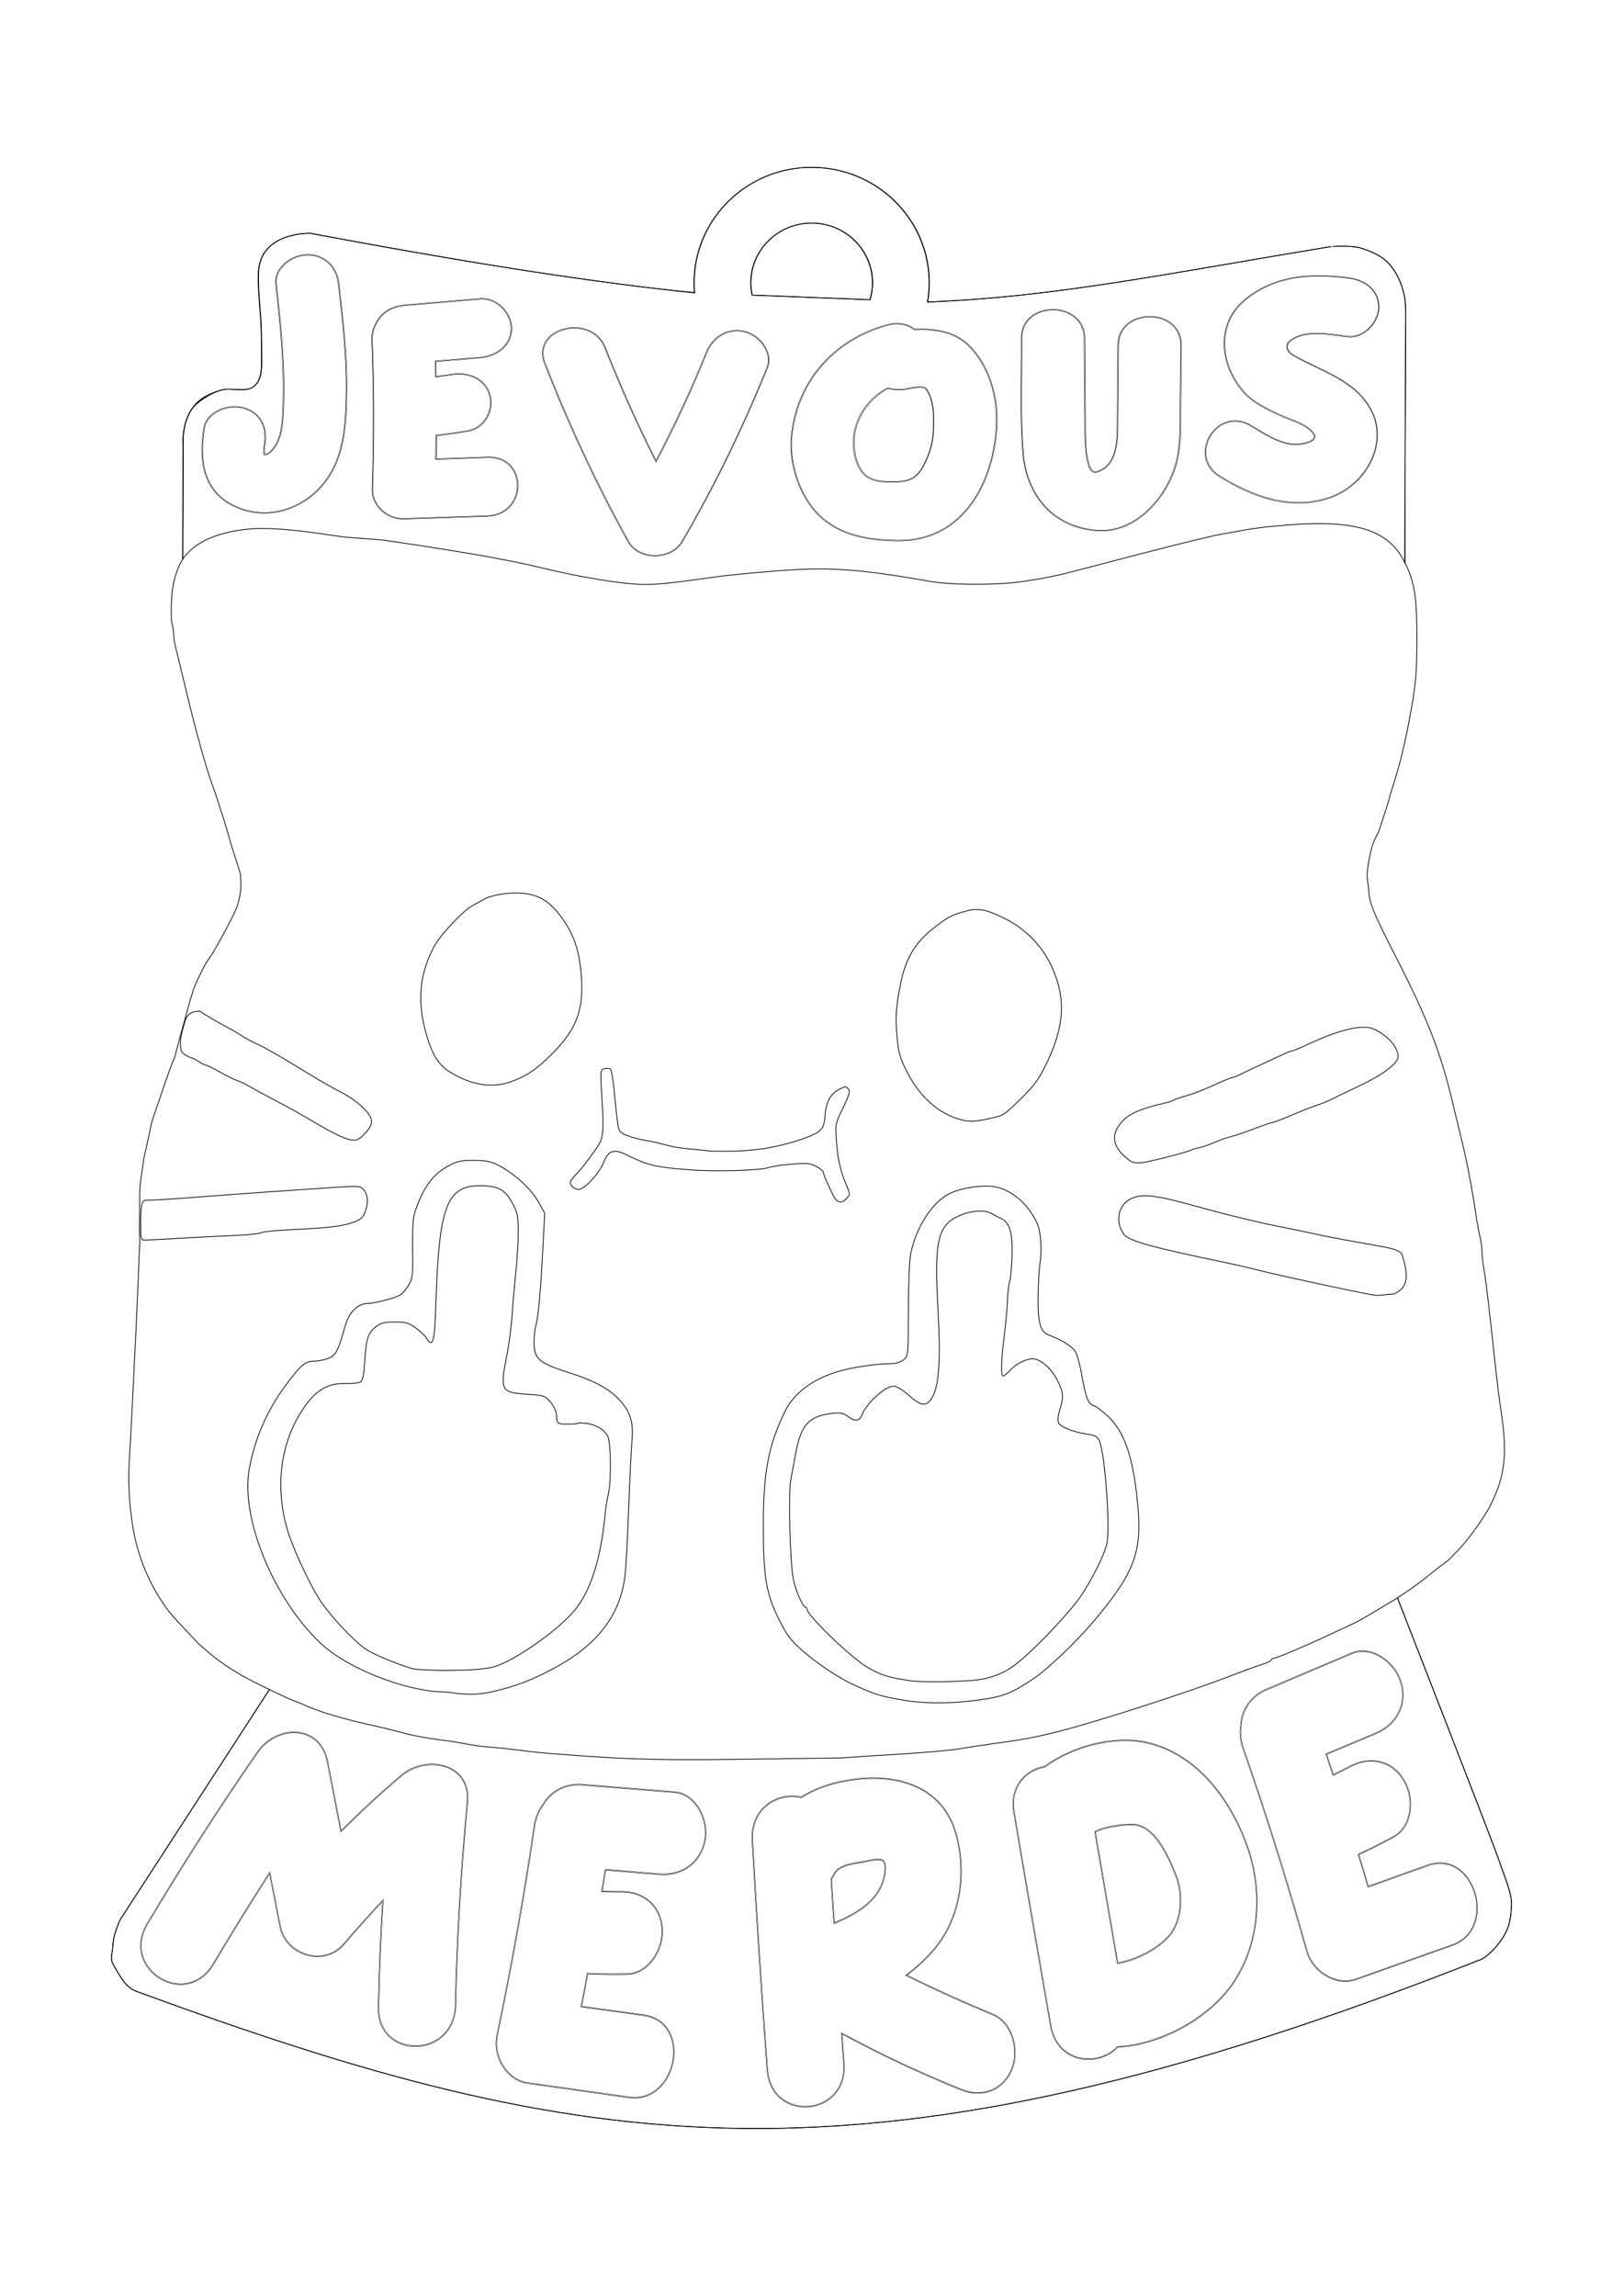 <?xml version="1.0" encoding="UTF-8" standalone="no"?>
<!-- Created with Inkscape (http://www.inkscape.org/) -->

<svg
   width="210mm"
   height="297mm"
   viewBox="0 0 210 297"
   version="1.1"
   id="svg3392"
   inkscape:version="1.2 (dc2aedaf03, 2022-05-15)"
   sodipodi:docname="freecad_base.svg"
   xmlns:inkscape="http://www.inkscape.org/namespaces/inkscape"
   xmlns:sodipodi="http://sodipodi.sourceforge.net/DTD/sodipodi-0.dtd"
   xmlns="http://www.w3.org/2000/svg"
   xmlns:svg="http://www.w3.org/2000/svg">
  <sodipodi:namedview
     id="namedview3394"
     pagecolor="#505050"
     bordercolor="#ffffff"
     borderopacity="1"
     inkscape:showpageshadow="0"
     inkscape:pageopacity="0"
     inkscape:pagecheckerboard="1"
     inkscape:deskcolor="#505050"
     inkscape:document-units="mm"
     showgrid="false"
     inkscape:zoom="1.1893044"
     inkscape:cx="203.05987"
     inkscape:cy="638.18817"
     inkscape:window-width="3836"
     inkscape:window-height="2113"
     inkscape:window-x="0"
     inkscape:window-y="881"
     inkscape:window-maximized="1"
     inkscape:current-layer="layer4" />
  <defs
     id="defs3389" />
  <g
     inkscape:label="Base"
     inkscape:groupmode="layer"
     id="layer1">
    <path
       id="path3875"
       style="display:inline;fill:none;fill-opacity:1;stroke:#000000;stroke-width:0.1;stroke-dasharray:none;stroke-opacity:1"
       inkscape:label="Base"
       d="m 105,21.652 c -8.402,0 -15.214,6.693 -15.214,14.949 0.002,0.429 0.022,0.858 0.061,1.285 -13.071,-1.347 -28.941,-3.799 -49.752,-7.708 0,0 -6.375,-0.187 -6.667,4.962 -0.088,1.555 0.1,3.758 0.281,5.986 0.104,1.281 0.094,3.033 0.12,4.994 0.018,1.385 0.056,2.934 -0.915,3.804 -1.097,0.984 -2.978,0.121 -4.384,0.561 -1.065,0.333 -2.157,0.781 -2.972,1.544 -2.238,2.092 -1.874,5.6 -1.874,5.6 l -0.066,14.761 c -1.006,1.636 -1.466,3.784 -1.466,6.576 0,1.603 0.115,1.712 0.186,1.995 0.056,0.286 0.073,0.524 0.092,0.719 0.025,0.181 0.057,0.491 0.092,0.932 0.067,0.844 0.207,1 1.633,7.014 1.102,4.646 2.538,9.813 3.272,11.774 0.272,0.728 0.68,1.925 0.905,2.66 0.226,0.736 0.487,1.539 0.582,1.786 1.593,5.276 -0.194,-0.348 2.206,7.247 l 0.052,1.38 c 0.035,0.933 -0.304,2.302 -0.595,3.043 -0.507,1.288 -2.893,5.674 -3.54,6.506 -0.409,0.526 -1.293,2.244 -1.873,3.638 -0.193,0.456 -0.259,0.832 -0.482,1.471 -1.18,4.292 -1.206,4.34 -1.185,4.253 -0.026,0.104 -0.183,0.709 -0.908,3.447 -0.351,0.763 -0.5,1.102 -1.999,5.511 l -0.966,2.842 c -1.374,6.744 -0.669,2.269 -1.513,8.255 l -0.04,1.011 c -0.018,6.696 -0.061,2.671 0.018,6.321 -0.079,0.898 -0.112,4.048 -0.985,21.328 -0.14,2.765 -0.325,6.191 -0.412,7.613 -0.153,2.502 0.154,6.321 0.73,9.056 0.857,4.068 2.949,8.231 5.485,10.913 l 1.759,1.86 c 1.156,1.258 0.914,1.043 1.535,1.542 1.33,1.153 1.697,1.491 3.292,2.561 0.681,0.469 1.272,0.733 1.685,1.049 0.751,0.412 1.918,1.041 3.679,1.876 l -19.304,29.763 c 0,0 -0.867,1.738 -0.95,3.34 -0.067,1.3 -0.483,1.602 0.219,2.778 0.911,1.526 1.512,2.679 2.849,3.169 57.877,21.237 94.046,27.42 173.984,-4.151 0.492,-0.194 1.802,-1.244 2.823,-2.843 1.009,-1.581 0.998,-3.004 1.09,-4.041 0.144,-1.627 -1.165,-4.465 -1.507,-5.609 -0.497,-1.663 -13.023,-33.688 -13.25,-34.271 1.131,-0.715 2.594,-1.739 3.531,-2.489 l 1.984,-1.588 c 1.077,-0.774 0.843,-0.5 1.891,-1.631 1.364,-1.255 3.713,-4.452 4.676,-6.365 1.816,-3.606 2.156,-6.527 1.37,-11.781 -0.218,-1.458 -0.504,-3.652 -0.636,-4.875 -0.926,-8.605 -1.379,-12.471 -1.611,-13.749 -0.147,-0.809 -0.267,-1.867 -0.267,-2.351 0,-0.484 -0.11,-1.31 -0.245,-1.836 -0.135,-0.526 -0.387,-1.91 -0.561,-3.074 -0.522,-3.51 -1.109,-6.569 -1.81,-9.445 -0.294,-1.208 -0.849,-3.506 -1.233,-5.107 -1.518,-6.332 -3.182,-10.597 -7.208,-18.469 -2.861,-5.594 -3.476,-7.052 -3.575,-8.478 -0.109,-1.562 -0.106,-0.825 -0.233,-2.077 0.051,-0.725 0.106,-1.887 0.649,-3.855 0.2,-0.727 0.622,-1.505 0.856,-1.943 0.524,-1.685 1.145,-3.303 1.485,-4.783 1.203,-3.592 1.972,-6.714 2.755,-11.194 0.569,-3.254 0.697,-4.826 0.709,-8.731 0.017,-5.356 -0.278,-7.399 -1.417,-9.837 -0.048,-0.103 -0.105,-0.197 -0.156,-0.297 0.067,-17.494 0.057,-19.74 0.122,-31.19 0.004,-0.705 0.044,-2.249 -0.187,-3.34 -0.213,-1.008 -0.576,-2.001 -1.093,-2.892 -0.375,-0.646 -0.857,-1.247 -1.429,-1.726 -0.571,-0.477 -1.258,-0.808 -1.944,-1.098 -0.622,-0.263 -1.276,-0.473 -1.945,-0.573 -1.019,-0.152 -3.1,-0.044 -3.092,-0.03 -21.747,3.579 -35.68,6.532 -52.203,7.177 0.142,-0.817 0.215,-1.644 0.218,-2.473 0,-8.256 -6.811,-14.949 -15.214,-14.949 z m 0,7.212 c 4.349,9e-5 7.874,3.464 7.874,7.737 -0.002,0.739 -0.111,1.473 -0.324,2.18 l -15.254,-0.602 c -0.112,-0.519 -0.169,-1.047 -0.171,-1.578 1e-4,-4.273 3.526,-7.737 7.874,-7.737 z"
       sodipodi:nodetypes="scccssssssccscccssscccsscccccccccssscccccccsscsssccsccsscssscsssccsccscccccsssscccscccccc" />
  </g>
  <g
     inkscape:groupmode="layer"
     id="layer2"
     inkscape:label="Base extrude"
     transform="translate(-186.434,52.838)">
    <path
       style="display:inline;fill:none;stroke:#000000;stroke-width:0.1;stroke-dasharray:none;stroke-opacity:1"
       d="m 296.005,102.176 c 0.424,-0.468 0.425,-0.567 0.017,-1.521 -0.826,-1.933 -1.172,-3.408 -1.349,-5.744 -0.177,-2.33 -0.172,-2.352 0.834,-4.416 0.817,-1.675 0.95,-2.149 0.69,-2.461 -0.282,-0.339 -0.416,-0.339 -1.097,5.3e-4 -1.184,0.591 -1.763,1.617 -1.905,3.377 -0.106,1.314 -0.244,1.661 -0.858,2.15 -0.901,0.718 -4.624,1.855 -7.287,2.225 -2.922,0.406 -5.937,0.325 -6.879,0.262 -0.138,-0.009 -1.751,-0.176 -2.471,-0.251 -1.104,-0.115 -1.898,-0.191 -2.742,-0.424 -0.844,-0.233 -2.083,-0.521 -2.753,-0.64 -2.247,-0.398 -3.461,-0.871 -3.684,-1.435 -0.118,-0.3 -0.356,-2.152 -0.528,-4.117 -0.172,-1.965 -0.433,-3.647 -0.579,-3.738 -0.146,-0.091 -0.505,-0.104 -0.796,-0.028 -0.509,0.133 -0.521,0.27 -0.32,3.473 0.291,4.625 0.212,5.543 -0.567,6.642 -1.598,2.254 -2.046,2.83 -2.834,3.646 -0.676,0.701 -0.783,0.956 -0.553,1.323 0.157,0.25 0.546,0.494 0.864,0.541 0.755,0.112 2.771,-2.038 3.373,-3.596 0.552,-1.43 1.325,-1.68 2.848,-0.922 2.778,1.383 3.839,1.64 8.096,1.96 3.563,0.268 9.372,0.104 10.42,-0.294 0.354,-0.135 1.671,-0.328 2.926,-0.43 1.954,-0.159 2.414,-0.114 3.199,0.309 0.505,0.272 0.918,0.627 0.918,0.79 0,0.163 0.166,0.642 0.368,1.064 0.202,0.423 0.573,1.215 0.824,1.76 0.508,1.105 1.121,1.27 1.825,0.491 z"
       id="path66737-4"
       sodipodi:nodetypes="sssssssssssssssscssssssssssssssss"
       inkscape:label="Mouth"
       sodipodi:insensitive="true" />
    <path
       style="display:inline;fill:none;stroke:#000000;stroke-width:0.1;stroke-dasharray:none;stroke-opacity:1"
       d="m 335.718,97.269 c 2.099,-0.48 4.64,-1.181 4.933,-1.362 0.129,-0.08 0.56,-0.204 0.958,-0.276 0.398,-0.072 1.257,-0.367 1.91,-0.656 0.653,-0.289 1.605,-0.626 2.117,-0.75 0.511,-0.124 1.763,-0.545 2.782,-0.936 1.019,-0.391 2.209,-0.802 2.646,-0.912 0.437,-0.111 1.627,-0.565 2.646,-1.01 1.019,-0.444 2.439,-1.004 3.156,-1.244 0.717,-0.24 1.61,-0.603 1.984,-0.806 0.374,-0.204 1.959,-0.97 3.521,-1.704 2.983,-1.401 4.965,-2.904 4.965,-3.765 0,-1.238 -1.409,-2.801 -3.242,-3.598 -1.361,-0.591 -4.456,0.138 -8.3,1.957 -1.037,0.49 -1.996,0.891 -2.133,0.891 -0.137,0 -0.717,0.224 -1.29,0.499 -0.573,0.274 -1.994,0.935 -3.159,1.468 -1.164,0.533 -2.323,1.082 -2.576,1.221 -0.253,0.139 -0.573,0.252 -0.712,0.252 -0.139,0 -1.242,0.456 -2.451,1.012 -1.209,0.557 -2.794,1.171 -3.521,1.364 -0.728,0.193 -1.442,0.436 -1.587,0.54 -0.146,0.103 -0.562,0.255 -0.926,0.338 -3.421,0.774 -4.971,1.449 -5.924,2.581 -1.323,1.572 -1.151,2.999 0.542,4.485 1.01,0.887 1.393,0.93 3.662,0.411 z"
       id="path66739-0"
       inkscape:label="Wisker R 2"
       sodipodi:nodetypes="sscssssssssssssssssssscsss"
       sodipodi:insensitive="true" />
    <path
       style="display:inline;fill:none;stroke:#000000;stroke-width:0.1;stroke-dasharray:none;stroke-opacity:1"
       d="m 366.587,114.584 c 0.279,0 0.8,-0.292 1.158,-0.649 0.741,-0.741 0.836,-1.82 0.329,-3.717 -0.377,-1.409 -0.217,-1.346 -6.029,-2.368 -2.11,-0.371 -4.61,-0.853 -5.556,-1.071 -0.946,-0.218 -2.732,-0.591 -3.969,-0.828 -2.813,-0.539 -7.485,-1.666 -11.113,-2.68 -5.562,-1.555 -7.268,-1.747 -8.74,-0.986 -1.569,0.811 -1.963,2.96 -0.831,4.534 0.629,0.874 3.516,1.679 13.275,3.7 1.091,0.226 2.58,0.566 3.307,0.754 2.3,0.597 6.92,1.626 12.435,2.771 3.642,0.756 3.654,0.757 4.465,0.645 0.418,-0.058 0.989,-0.105 1.269,-0.105 z"
       id="path66735-4"
       inkscape:label="Wisker R 1"
       sodipodi:nodetypes="sssssssssssscs"
       sodipodi:insensitive="true" />
    <path
       id="path66733-3"
       style="display:inline;fill:none;stroke:#000000;stroke-width:0.1;stroke-dasharray:none;stroke-opacity:1"
       inkscape:label="FU L"
       d="m 240.561,163.147 c -0.565,-0.081 -0.736,-0.101 -1.07,-0.201 -0.834,-0.25 -4.594,-1.611 -5.899,-2.556 -1.577,-1.142 -4.41,-4.188 -5.692,-6.119 -1.47,-2.215 -3.748,-7.182 -4.39,-9.574 -1.538,-5.726 -0.663,-11.368 2.432,-15.691 1.481,-2.068 2.992,-2.912 5.126,-2.863 0.905,0.021 1.818,-0.073 2.03,-0.21 0.272,-0.175 0.433,-1.017 0.548,-2.866 0.175,-2.811 0.402,-3.467 1.501,-4.331 0.541,-0.426 1.087,-0.554 2.361,-0.554 1.414,0 1.817,0.116 2.75,0.791 0.601,0.435 1.223,1.035 1.382,1.333 0.159,0.298 0.392,0.542 0.516,0.542 0.408,0 0.554,-1.142 0.695,-5.466 0.405,-12.38 1.445,-14.954 5.992,-14.829 2.09,0.057 2.967,0.56 3.872,2.221 0.674,1.235 0.77,1.691 0.777,3.676 0.004,1.246 -0.143,3.706 -0.328,5.466 -0.184,1.76 -0.404,4.279 -0.488,5.599 -0.084,1.32 -0.381,3.558 -0.66,4.974 -0.9,4.571 -0.774,4.817 2.58,5.039 2.25,0.149 2.362,0.188 3.09,1.059 0.471,0.564 0.755,1.214 0.755,1.728 0,1.075 0.282,1.09 1.443,1.08 0.772,-0.007 0.353,-0.014 0.701,0.002 0.549,-0.083 0.662,-0.09 0.726,-0.162 0.524,-0.017 -0.144,0.016 0.45,0.023 1.437,0.017 2.854,0.744 3.311,1.697 0.426,0.889 0.465,5.991 0.058,7.585 -0.136,0.534 -0.324,1.75 -0.417,2.703 -0.54,5.511 -1.802,9.54 -3.781,12.066 -2.033,2.595 -7.887,6.724 -10.635,7.501 -0.726,0.205 -2.58,0.391 -4.12,0.413 -2.339,0.082 -3.167,0.047 -5.617,-0.078 z m 9.533,2.878 c 3.233,-0.742 5.563,-1.659 8.691,-3.421 5.062,-2.851 7.834,-6.559 8.491,-11.36 0.13,-0.953 0.352,-4.852 0.493,-8.665 0.141,-3.813 0.335,-7.863 0.432,-9.001 0.216,-2.537 -0.21,-3.852 -1.775,-5.481 -1.272,-1.324 -3.288,-2.391 -6.33,-3.35 -2.703,-0.852 -3.629,-1.316 -4.171,-2.089 -0.515,-0.735 -0.534,-2.563 -0.048,-4.485 0.203,-0.801 0.519,-4.289 0.703,-7.752 l 0.334,-6.296 -0.763,-1.401 c -0.878,-1.613 -2.992,-3.601 -4.98,-4.683 -1.153,-0.627 -1.701,-0.751 -3.385,-0.76 -1.739,-0.01 -2.204,0.095 -3.455,0.781 -1.959,1.074 -3.229,2.877 -4.256,6.041 -0.198,0.611 -0.297,2.383 -0.262,4.693 0.053,3.443 0.014,3.781 -0.546,4.687 -0.332,0.537 -0.841,1.103 -1.132,1.259 -0.74,0.396 -3.311,1.044 -4.144,1.044 -1.239,0 -2.421,1.177 -2.888,2.876 -0.874,3.177 -1.202,3.821 -2.147,4.216 -0.491,0.205 -1.35,0.373 -1.909,0.373 -1.135,0 -1.758,0.541 -3.745,3.248 -2.343,3.193 -3.906,6.812 -4.618,10.692 -1.16,6.324 3.164,16.855 9.275,22.592 3.353,3.147 10.748,6.105 15.62,6.248 1.138,0.033 2.108,0.227 2.244,0.236 1.409,0.095 2.386,0.149 4.27,-0.241 z"
       sodipodi:insensitive="true" />
    <path
       id="path66729-9"
       style="display:inline;fill:none;stroke:#000000;stroke-width:0.1;stroke-dasharray:none;stroke-opacity:1"
       inkscape:label="FU R"
       d="m 304.233,164.595 c -2.747,-0.398 -3.757,-0.708 -5.474,-1.683 -2.073,-1.177 -7.887,-6.749 -7.887,-7.558 0,-0.158 -0.095,-0.288 -0.212,-0.288 -0.36,0 -1.301,-2.196 -1.592,-3.715 -0.414,-2.158 -0.638,-10.983 -0.323,-12.689 0.148,-0.8 0.44,-2.383 0.649,-3.517 0.671,-3.641 1.701,-4.782 4.635,-5.129 1.159,-0.137 1.495,-0.071 2.168,0.427 0.953,0.704 1.496,0.558 1.9,-0.512 0.165,-0.436 0.44,-0.701 0.506,-0.793 0.052,-0.073 0.123,-0.143 0.215,-0.331 0.044,-0.089 2.021,-2.315 3.257,-2.315 0.395,0 1.17,0.471 1.992,1.21 1.564,1.407 2.278,1.457 3.003,0.211 0.871,-1.495 1.095,-4.933 0.735,-11.275 -0.497,-8.757 -0.073,-10.819 2.486,-12.087 1.531,-0.759 3.476,-0.943 4.4,-0.415 0.36,0.205 0.916,0.492 1.237,0.638 1.127,0.512 1.524,1.761 1.465,4.614 -0.029,1.434 -0.174,3.041 -0.322,3.572 -0.147,0.531 -0.27,1.561 -0.272,2.288 -0.002,0.728 -0.181,2.747 -0.398,4.488 -0.441,3.54 -0.503,5.434 -0.176,5.434 0.12,0 0.507,-0.309 0.86,-0.687 0.741,-0.794 1.733,-1.354 2.71,-1.531 1.023,-0.186 2.614,1.093 3.452,2.774 0.803,1.611 0.84,2.06 0.314,3.809 -0.246,0.818 -0.298,1.435 -0.145,1.721 0.285,0.533 2.043,1.212 3.732,1.442 0.974,0.132 1.282,0.304 1.533,0.856 0.723,1.586 1.427,11.255 0.969,13.312 -0.321,1.443 -1.864,4.542 -3.388,6.804 -0.763,1.133 -2.945,3.624 -4.85,5.536 -3.572,3.587 -4.882,4.471 -7.598,5.129 -1.542,0.373 -7.656,0.541 -9.581,0.262 z m 8.87,2.485 c 3.193,-0.444 4.227,-0.851 7.137,-2.81 1.754,-1.181 5.424,-4.679 7.575,-7.22 5.526,-6.527 6.474,-9.124 5.777,-15.817 -0.598,-5.744 -1.704,-8.894 -3.816,-10.87 -0.683,-0.639 -1.482,-1.238 -1.775,-1.331 -0.75,-0.238 -1.064,-0.999 -1.555,-3.763 -0.235,-1.327 -0.613,-2.969 -0.958,-3.389 -0.724,-0.88 -2.288,-1.604 -3.25,-1.966 -0.869,-0.326 -1.503,-0.832 -1.488,-4.487 0.008,-1.847 0.113,-3.959 0.234,-4.695 0.285,-1.737 0.137,-4.167 -0.319,-5.23 -1.12,-2.61 -3.547,-4.628 -5.85,-4.866 -1.686,-0.174 -4.326,0.29 -5.634,0.992 -2.184,1.171 -4.195,4.316 -4.9,7.664 -0.178,0.845 -0.309,3.933 -0.314,7.369 -0.007,5.879 -0.011,5.917 -0.627,6.416 -0.406,0.329 -1.042,0.504 -1.847,0.507 -1.666,0.007 -4.62,0.441 -6.387,0.938 -3.378,0.951 -5.912,2.805 -7.073,5.174 -2.217,4.527 -2.858,7.992 -2.829,15.314 0.024,6.327 0.392,8.402 2.086,11.774 1.014,2.018 1.493,2.637 3.14,4.062 1.76,1.523 4.558,3.388 6.268,4.179 2.907,1.344 3.576,1.555 6.61,2.077 2.776,0.478 6.249,0.47 9.797,-0.024 z"
       sodipodi:insensitive="true" />
    <path
       style="display:inline;fill:none;stroke:#000000;stroke-width:0.1;stroke-dasharray:none;stroke-opacity:1"
       d="m 314.803,91.788 c 1.555,-0.357 1.573,-0.37 3.973,-2.736 1.467,-1.447 2.126,-2.364 3.009,-4.191 2.137,-4.422 2.515,-7.596 1.329,-11.154 -1.129,-3.388 -3.449,-6.097 -6.562,-7.665 -2.394,-1.206 -3.523,-1.438 -5.039,-1.037 -1.979,0.524 -2.456,0.777 -4.422,2.343 -2.309,1.84 -3.533,3.95 -4.148,7.152 -0.585,3.047 -0.657,4.156 -0.439,6.786 0.159,1.925 0.366,2.688 1.161,4.298 1.664,3.367 4.165,5.646 7.033,6.409 1.256,0.334 1.902,0.302 4.107,-0.205 z"
       id="path66741-2"
       inkscape:label="Eye R"
       sodipodi:nodetypes="ssssssssssss"
       sodipodi:insensitive="true" />
    <path
       style="display:inline;fill:none;stroke:#000000;stroke-width:0.1;stroke-dasharray:none;stroke-opacity:1"
       d="m 252.369,87.16 c 1.844,-0.628 3.088,-1.393 4.687,-2.883 3.855,-3.591 4.946,-6.162 4.601,-10.836 -0.24,-3.244 -0.947,-5.358 -2.523,-7.541 -1.688,-2.338 -3.337,-3.229 -5.955,-3.219 -1.921,0.007 -3.329,0.482 -3.715,0.614 -0.146,0.05 -2.239,1.174 -2.637,1.514 -0.188,0.186 -3.252,2.873 -4.362,5.06 -1.691,3.331 -2.018,6.557 -1.054,10.4 0.76,3.029 1.678,4.617 3.221,5.568 2.706,1.668 5.38,2.126 7.737,1.323 z"
       id="path66743-3"
       inkscape:label="Eye L"
       sodipodi:nodetypes="sssscscssss"
       sodipodi:insensitive="true" />
    <path
       id="rect43163-1"
       style="display:inline;fill:none;stroke:#000000;stroke-width:0.1;stroke-dasharray:none"
       inkscape:label="Contour MERDE"
       d="m 367.245,153.871 c -0.186,0.118 -0.386,0.247 -0.549,0.344 -1.153,0.685 -2.641,1.574 -3.307,1.976 -0.666,0.401 -1.628,0.917 -2.137,1.146 -0.509,0.229 -1.64,0.754 -2.514,1.168 -2.935,1.392 -7.126,3.174 -7.467,3.174 -0.186,0 -0.338,0.1 -0.338,0.223 0,0.122 -0.506,0.373 -1.124,0.556 -0.618,0.183 -2.434,0.841 -4.035,1.461 -5.561,2.156 -17.241,5.933 -22.357,7.232 -3.024,0.767 -4.81,1.097 -8.864,1.637 -1.164,0.155 -2.772,0.402 -3.572,0.55 -1.486,0.274 -6.5,0.691 -11.245,0.937 -1.243,0.09 -2.135,0.14 -4.498,0.303 l -13.626,0.186 c -12.122,0.165 -15.812,-0.132 -24.474,-0.798 -0.873,-0.067 -2.421,-0.236 -3.44,-0.376 -1.019,-0.139 -2.745,-0.323 -3.836,-0.408 -1.091,-0.085 -2.401,-0.254 -2.91,-0.374 -0.509,-0.12 -1.998,-0.36 -3.307,-0.533 -2.487,-0.329 -3.868,-0.601 -6.085,-1.201 -0.728,-0.197 -2.514,-0.621 -3.969,-0.944 -2.99,-0.662 -6.075,-1.61 -7.736,-2.376 -0.617,-0.285 -1.194,-0.518 -1.282,-0.518 -0.088,0 -1.523,-0.655 -3.187,-1.455 -0.036,-0.017 -0.055,-0.028 -0.091,-0.045 l -19.305,29.764 c 0,0 -0.867,1.738 -0.95,3.34 -0.067,1.3 -0.482,1.602 0.22,2.777 0.911,1.526 1.512,2.679 2.848,3.17 57.878,21.237 94.046,27.42 173.985,-4.151 0.492,-0.194 1.802,-1.244 2.823,-2.843 1.009,-1.581 0.998,-3.004 1.09,-4.041 0.144,-1.627 -1.165,-4.465 -1.507,-5.609 -0.497,-1.663 -13.023,-33.69 -13.251,-34.271 z"
       sodipodi:insensitive="true" />
    <path
       id="path3875-3"
       style="display:inline;fill:none;fill-opacity:1;stroke:#000000;stroke-width:0.1;stroke-dasharray:none;stroke-opacity:1"
       inkscape:label="Contour JEVOUS anneau"
       d="m 291.477,-31.195 c -8.402,1e-6 -15.214,6.693 -15.214,14.949 0.002,0.419 0.022,0.838 0.059,1.256 -1.912,-0.174 -0.404,-0.036 -2.536,-0.243 -12.579,-1.395 -27.732,-3.777 -47.214,-7.436 0,0 -0.391,0.004 -0.958,0.062 -0.001,1.5e-4 -0.003,3.6e-4 -0.005,5.2e-4 -0.032,0.003 -0.047,0.002 -0.08,0.005 -0.113,0.012 -0.239,0.029 -0.364,0.047 -0.083,0.012 -0.166,0.025 -0.254,0.039 -0.108,0.018 -0.219,0.038 -0.331,0.06 0.08,-0.016 0.159,-0.03 0.238,-0.044 -0.104,0.018 -0.209,0.036 -0.32,0.059 -0.07,0.015 -0.14,0.03 -0.211,0.047 0.054,-0.012 0.107,-0.024 0.16,-0.035 -0.174,0.037 -0.352,0.079 -0.534,0.13 -0.198,0.055 -0.4,0.12 -0.602,0.194 -1.618,0.602 -3.261,1.841 -3.406,4.396 -0.088,1.555 0.1,3.758 0.281,5.986 0.104,1.281 0.094,3.033 0.12,4.994 0.018,1.385 0.056,2.934 -0.915,3.804 -0.144,0.129 -0.303,0.224 -0.471,0.297 -0.032,0.014 -0.064,0.026 -0.096,0.038 -0.001,4.9e-4 -0.002,0.001 -0.004,0.002 -0.935,0.344 -2.163,0.013 -3.238,0.125 0.166,-0.015 0.335,-0.019 0.506,-0.018 0.196,0.002 0.394,0.011 0.592,0.023 0.053,0.003 0.105,0.007 0.158,0.01 -0.053,-0.003 -0.105,-0.006 -0.158,-0.009 -0.198,-0.012 -0.397,-0.021 -0.592,-0.023 -0.196,-0.002 -0.389,0.004 -0.577,0.025 0.015,-0.002 0.031,-0.003 0.046,-0.005 -0.015,0.001 -0.031,0.003 -0.046,0.005 -0.036,0.004 -0.071,0.01 -0.106,0.015 0.035,-0.005 0.07,-0.011 0.105,-0.015 -0.054,0.006 -0.107,0.016 -0.16,0.024 -0.076,0.013 -0.152,0.026 -0.226,0.045 -0.053,0.013 -0.107,0.024 -0.16,0.04 -0.133,0.042 -0.27,0.09 -0.41,0.145 -0.14,0.055 -0.282,0.115 -0.426,0.181 -0.144,0.066 -0.288,0.137 -0.433,0.212 -0.144,0.075 -0.288,0.154 -0.429,0.237 -0.142,0.083 -0.282,0.169 -0.418,0.257 -0.136,0.088 -0.269,0.179 -0.397,0.272 -0.128,0.092 -0.251,0.187 -0.367,0.282 -0.116,0.095 -0.226,0.191 -0.328,0.286 -0.126,0.118 -0.24,0.242 -0.348,0.371 v 5.1e-4 c -1.532,2.088 -1.247,4.884 -1.247,4.884 l -0.065,14.689 c 0.078,-0.109 0.157,-0.217 0.24,-0.32 0.096,-0.119 0.195,-0.235 0.298,-0.348 0.103,-0.113 0.21,-0.223 0.32,-0.329 0.11,-0.107 0.224,-0.21 0.343,-0.31 0.118,-0.1 0.24,-0.198 0.366,-0.292 0.126,-0.094 0.255,-0.186 0.389,-0.274 0.134,-0.088 0.272,-0.174 0.413,-0.256 0.142,-0.083 0.288,-0.162 0.438,-0.239 0.15,-0.077 0.303,-0.151 0.461,-0.222 0.158,-0.071 0.32,-0.14 0.487,-0.206 0.166,-0.066 0.337,-0.129 0.512,-0.19 0.175,-0.06 0.354,-0.118 0.537,-0.174 0.367,-0.111 0.751,-0.21 1.153,-0.301 0.402,-0.09 0.821,-0.171 1.258,-0.242 0.354,-0.058 0.716,-0.105 1.091,-0.142 0.375,-0.037 0.764,-0.063 1.171,-0.079 0.407,-0.015 0.833,-0.02 1.283,-0.013 0.45,0.007 0.924,0.025 1.426,0.054 0.503,0.029 1.034,0.07 1.6,0.122 0.566,0.052 1.166,0.117 1.806,0.193 0.64,0.076 1.319,0.164 2.044,0.265 0.724,0.101 1.494,0.214 2.313,0.34 0.227,0.035 0.473,0.066 0.731,0.096 0.258,0.029 0.53,0.056 0.809,0.081 0.559,0.05 1.149,0.092 1.73,0.133 0.581,0.041 1.153,0.08 1.675,0.121 0.261,0.021 0.51,0.043 0.741,0.066 0.231,0.023 0.445,0.048 0.636,0.075 1.086,0.153 2.363,0.343 3.705,0.549 1.342,0.205 2.748,0.426 4.091,0.643 1.344,0.216 2.624,0.428 3.716,0.614 1.091,0.186 1.993,0.348 2.577,0.464 0.691,0.137 1.835,0.358 2.541,0.491 0.353,0.067 0.865,0.174 1.404,0.292 0.539,0.119 1.107,0.249 1.573,0.362 0.712,0.174 1.421,0.339 2.121,0.497 0.7,0.157 1.392,0.306 2.071,0.445 0.679,0.139 1.344,0.269 1.992,0.389 0.648,0.12 1.278,0.23 1.885,0.329 0.607,0.099 1.192,0.187 1.75,0.263 0.557,0.076 1.088,0.141 1.586,0.193 0.498,0.052 0.964,0.093 1.394,0.119 0.429,0.027 0.822,0.04 1.173,0.04 0.223,-2.5e-4 0.44,-0.003 0.662,-0.009 0.222,-0.006 0.449,-0.016 0.692,-0.03 0.486,-0.029 1.035,-0.077 1.735,-0.153 0.7,-0.077 1.553,-0.182 2.644,-0.326 1.091,-0.143 2.422,-0.325 4.079,-0.554 0.236,-0.033 0.604,-0.076 1.065,-0.125 0.461,-0.049 1.015,-0.105 1.627,-0.164 1.223,-0.117 2.673,-0.246 4.056,-0.359 0.886,-0.072 1.72,-0.131 2.52,-0.177 0.8,-0.045 1.566,-0.077 2.314,-0.093 0.374,-0.008 0.744,-0.013 1.112,-0.013 0.368,-4e-4 0.734,0.003 1.1,0.011 0.366,0.008 0.732,0.019 1.101,0.035 0.368,0.016 0.739,0.036 1.115,0.061 0.375,0.024 0.755,0.053 1.141,0.086 0.386,0.033 0.779,0.07 1.181,0.113 0.804,0.085 1.642,0.188 2.534,0.311 0.892,0.123 1.836,0.266 2.851,0.429 1.015,0.163 2.1,0.348 3.272,0.554 0.359,0.063 0.766,0.119 1.212,0.166 0.446,0.047 0.929,0.087 1.439,0.118 0.51,0.032 1.046,0.055 1.596,0.071 0.551,0.016 1.116,0.025 1.684,0.025 0.569,1.9e-4 1.14,-0.008 1.704,-0.024 0.563,-0.016 1.119,-0.039 1.654,-0.07 0.535,-0.031 1.051,-0.07 1.535,-0.117 0.484,-0.047 0.937,-0.102 1.347,-0.165 0.813,-0.124 1.48,-0.23 2.09,-0.336 0.61,-0.106 1.164,-0.213 1.75,-0.34 0.586,-0.127 1.206,-0.273 1.947,-0.459 0.741,-0.186 1.604,-0.411 2.679,-0.694 2.414,-0.637 4.563,-1.198 6.462,-1.689 1.898,-0.491 3.545,-0.911 4.956,-1.263 1.411,-0.352 2.585,-0.637 3.536,-0.858 0.476,-0.11 0.896,-0.205 1.262,-0.284 0.366,-0.079 0.679,-0.142 0.939,-0.191 1.086,-0.201 1.938,-0.358 2.666,-0.484 0.728,-0.126 1.331,-0.222 1.919,-0.302 0.588,-0.08 1.161,-0.145 1.827,-0.209 0.666,-0.064 1.426,-0.128 2.388,-0.206 0.534,-0.043 1.052,-0.078 1.554,-0.104 0.502,-0.026 0.989,-0.043 1.46,-0.051 v -5.2e-4 c 0.412,-0.007 0.811,-0.008 1.199,-0.003 0.388,0.006 0.765,0.017 1.13,0.036 0.365,0.018 0.719,0.043 1.061,0.075 0.343,0.032 0.674,0.07 0.995,0.115 0.321,0.045 0.631,0.097 0.931,0.156 0.3,0.059 0.589,0.125 0.869,0.198 0.279,0.073 0.549,0.154 0.808,0.241 0.26,0.088 0.509,0.183 0.75,0.286 0.24,0.103 0.472,0.213 0.694,0.331 0.222,0.118 0.435,0.244 0.639,0.378 0.204,0.134 0.4,0.275 0.587,0.425 0.187,0.15 0.365,0.307 0.535,0.473 0.17,0.166 0.333,0.34 0.487,0.523 0.154,0.183 0.301,0.374 0.44,0.574 0.139,0.2 0.271,0.408 0.395,0.625 0.125,0.217 0.242,0.443 0.353,0.678 0.003,-6.569 0.013,-11.981 0.029,-16.956 0.016,-4.975 0.038,-9.512 0.066,-14.33 10e-4,-0.176 0.004,-0.405 0.005,-0.666 8e-4,-0.261 -7.6e-4,-0.554 -0.01,-0.859 -0.009,-0.305 -0.026,-0.623 -0.054,-0.932 -0.014,-0.155 -0.032,-0.307 -0.053,-0.455 -0.021,-0.148 -0.045,-0.291 -0.074,-0.427 -0.053,-0.252 -0.116,-0.503 -0.188,-0.752 -0.072,-0.249 -0.154,-0.495 -0.245,-0.738 -0.091,-0.243 -0.191,-0.482 -0.301,-0.716 -0.11,-0.234 -0.23,-0.463 -0.36,-0.686 -0.094,-0.161 -0.194,-0.32 -0.301,-0.475 -0.107,-0.155 -0.22,-0.305 -0.339,-0.451 -0.119,-0.145 -0.245,-0.286 -0.376,-0.42 -0.131,-0.134 -0.269,-0.261 -0.412,-0.381 -0.143,-0.119 -0.293,-0.23 -0.448,-0.332 -0.155,-0.103 -0.316,-0.198 -0.481,-0.287 -0.164,-0.089 -0.333,-0.172 -0.502,-0.252 -0.17,-0.079 -0.341,-0.154 -0.513,-0.227 -0.156,-0.066 -0.313,-0.128 -0.472,-0.187 -0.159,-0.058 -0.32,-0.112 -0.483,-0.161 -0.162,-0.049 -0.326,-0.092 -0.491,-0.13 -0.165,-0.038 -0.331,-0.07 -0.498,-0.095 -0.127,-0.019 -0.271,-0.034 -0.426,-0.045 -0.154,-0.012 -0.319,-0.02 -0.488,-0.025 -0.338,-0.011 -0.694,-0.012 -1.017,-0.007 -0.323,0.005 -0.614,0.015 -0.824,0.024 -0.21,0.01 -0.338,0.019 -0.336,0.023 -2.388,0.393 -4.629,0.773 -6.842,1.149 -0.864,0.147 -1.742,0.293 -2.583,0.437 v 5.2e-4 c -2.115,0.361 -4.187,0.717 -6.174,1.056 -0.02,0.003 -0.043,0.007 -0.063,0.011 -0.484,0.082 -0.94,0.157 -1.417,0.238 -1.46,0.248 -2.886,0.488 -4.29,0.721 -0.005,8.2e-4 -0.01,0.002 -0.015,0.003 -10.945,1.811 -20.434,3.142 -30.777,3.546 0.142,-0.817 0.215,-1.644 0.218,-2.473 0,-8.256 -6.811,-14.949 -15.214,-14.949 z M 211.407,-0.102 c 0.108,-0.129 0.222,-0.254 0.348,-0.372 0.102,-0.095 0.212,-0.191 0.328,-0.286 0.116,-0.095 0.239,-0.189 0.367,-0.282 0.128,-0.093 0.261,-0.183 0.397,-0.272 0.136,-0.088 0.276,-0.175 0.418,-0.257 0.142,-0.083 0.285,-0.162 0.429,-0.237 0.144,-0.075 0.289,-0.146 0.433,-0.212 0.144,-0.066 0.286,-0.126 0.426,-0.181 0.14,-0.055 0.277,-0.103 0.41,-0.145 0.047,-0.015 0.095,-0.025 0.143,-0.036 -0.033,0.007 -0.068,0.009 -0.1,0.019 -1.065,0.333 -2.157,0.781 -2.972,1.544 -0.239,0.224 -0.444,0.466 -0.627,0.716 z m 11.904,-22.002 c 0.025,-0.009 0.051,-0.018 0.076,-0.027 -0.025,0.009 -0.051,0.018 -0.076,0.027 z m 0.076,-0.027 c 0.177,-0.063 0.353,-0.118 0.526,-0.166 0.025,-0.007 0.049,-0.014 0.074,-0.021 -0.196,0.052 -0.396,0.114 -0.6,0.187 z m 50.4,6.898 c 0.857,0.095 1.704,0.186 2.538,0.272 -0.823,-0.128 -1.794,-0.199 -2.538,-0.272 z m 17.69,-8.75 c 4.349,9e-5 7.874,3.464 7.874,7.737 -0.002,0.739 -0.111,1.473 -0.324,2.18 l -15.254,-0.602 c -0.112,-0.519 -0.169,-1.047 -0.171,-1.578 10e-5,-4.273 3.526,-7.737 7.874,-7.737 z m -67.194,1.591 c -0.048,0.011 -0.096,0.022 -0.144,0.035 0.048,-0.012 0.096,-0.024 0.144,-0.035 z m -7.087,19.967 c 0.026,10e-4 0.051,0.003 0.077,0.004 0.006,3.1e-4 0.013,7.3e-4 0.019,10e-4 -0.006,-2.9e-4 -0.013,-2.1e-4 -0.019,-5.1e-4 -0.025,-10e-4 -0.051,-0.003 -0.077,-0.005 z"
       sodipodi:nodetypes="cccccscsccccsccscssssssccsscccccscccccssssssssccccsssssssssssssssccsssssscssssssssssssssssscsssssssssscscccsssscscsscsscsssssssscsssscccccsccsssssssssscsssssssssssssssssssssscscccccccsccscccsccssssssssccscccscscccccccccccccccscsccccs" />
    <path
       id="rect179804"
       style="display:inline;fill:none;fill-opacity:1;stroke:#000000;stroke-width:0.1;stroke-dasharray:none;stroke-opacity:1"
       d="m 204.659,106.947 c 0.035,0.268 0.11,0.51 0.245,0.611 0.165,0.124 3.836,-0.207 11.62,-0.553 1.965,-0.087 3.631,-0.25 3.704,-0.362 0.073,-0.112 1.502,-0.273 3.175,-0.359 5.526,-0.283 6.996,-0.44 8.441,-0.902 1.166,-0.372 1.495,-0.614 1.786,-1.308 0.488,-1.164 0.447,-2.287 -0.106,-2.962 -0.456,-0.556 -0.528,-0.56 -4.696,-0.283 -7.457,0.496 -11.297,0.766 -14.684,1.032 -7.077,0.556 -8.16,0.567 -8.931,0.572 -0.143,0.067 -0.269,0.142 -0.385,0.38 -0.2,0.693 -0.207,2.722 -0.168,4.132 z"
       sodipodi:nodetypes="cssscsssssccc"
       inkscape:label="Wisker L 2"
       sodipodi:insensitive="true" />
    <path
       id="rect179798"
       style="display:inline;fill:none;fill-opacity:1;stroke:#000000;stroke-width:0.1;stroke-dasharray:none;stroke-opacity:1"
       d="m 209.947,80.796 c -0.21,0.998 -0.221,1.707 -0.047,2.351 0.33,0.569 1.236,0.839 1.777,1.043 0.608,0.418 1.222,0.76 1.364,0.76 0.142,0 0.977,0.406 1.856,0.903 0.879,0.497 1.874,0.987 2.209,1.089 0.335,0.102 0.966,0.399 1.403,0.661 0.437,0.262 1.806,1.004 3.043,1.649 1.237,0.645 2.725,1.449 3.307,1.786 0.582,0.337 2.13,1.234 3.44,1.995 1.31,0.76 2.833,1.462 3.385,1.559 0.903,0.158 1.097,0.084 1.918,-0.738 0.578,-0.578 0.914,-1.169 0.914,-1.609 0,-0.97 -1.841,-2.725 -3.971,-3.784 -0.945,-0.47 -3.385,-1.887 -5.422,-3.15 -2.037,-1.262 -4.359,-2.593 -5.159,-2.956 -0.8,-0.364 -1.753,-0.867 -2.117,-1.119 -0.364,-0.252 -1.495,-0.905 -2.514,-1.452 -1.019,-0.547 -2.388,-1.363 -3.043,-1.813 -1.895,0.079 -1.783,0.947 -2.344,2.825 z"
       sodipodi:nodetypes="cccssssssscsscsssscc"
       inkscape:label="Wisker L 1"
       sodipodi:insensitive="true" />
  </g>
  <g
     inkscape:groupmode="layer"
     id="layer5"
     inkscape:label="Text">
    <g
       inkscape:groupmode="layer"
       id="layer4"
       inkscape:label="JEVOUSMERDE"
       style="display:inline;fill:none;stroke:#000000;stroke-opacity:1"
       transform="translate(182.789,5.135)">
      <g
         aria-label="JeVous"
         transform="matrix(3.495,0,0,3.265,-3632.253,-17.392)"
         id="text113023-3"
         style="font-size:12px;font-family:HAPPINESS;-inkscape-font-specification:'HAPPINESS, Normal';white-space:pre;display:inline;fill:none;stroke:#000000;stroke-width:0;stroke-dasharray:none;stroke-opacity:1"
         inkscape:label="JEVOUS">
        <path
           style="color:#000000;-inkscape-font-specification:'HAPPINESS, Normal';fill:none;stroke:#000000;stroke-width:0.016;stroke-dasharray:none;stroke-opacity:1"
           d="m 998.357,13.836 c -0.298,0 -0.611,0.133 -0.84,0.346 -0.229,0.212 -0.376,0.505 -0.34,0.822 0.168,1.632 0.324,3.264 0.264,4.906 -0.024,0.564 -0.037,1.255 -0.428,1.693 v 0.002 c -0.029,0.035 -0.071,0.075 -0.117,0.104 -0.042,0.026 -0.088,0.037 -0.133,0.031 -0.009,-0.136 6.3e-4,-0.273 0.023,-0.398 v -0.002 c 0.048,-0.32 0.013,-0.634 -0.121,-0.893 -0.134,-0.258 -0.365,-0.46 -0.705,-0.551 -0.28,-0.079 -0.617,-0.035 -0.896,0.109 -0.279,0.144 -0.502,0.389 -0.551,0.707 -0.09,0.613 -0.111,1.244 0.049,1.799 0.16,0.555 0.503,1.034 1.137,1.336 1.207,0.579 2.547,0.072 3.307,-0.977 0.772,-1.061 0.795,-2.468 0.807,-3.729 0.012,-1.381 -0.145,-2.763 -0.289,-4.143 -0.03,-0.315 -0.151,-0.606 -0.35,-0.818 -0.199,-0.213 -0.477,-0.346 -0.816,-0.346 z m 0,0.029 c 0.332,0 0.601,0.131 0.795,0.338 0.194,0.207 0.312,0.492 0.342,0.801 0.144,1.38 0.301,2.76 0.289,4.139 -0.012,1.26 -0.038,2.66 -0.803,3.711 -0.752,1.039 -2.076,1.539 -3.27,0.967 -0.626,-0.298 -0.961,-0.768 -1.119,-1.316 -0.158,-0.549 -0.139,-1.176 -0.049,-1.787 0.047,-0.306 0.262,-0.543 0.535,-0.684 0.273,-0.141 0.603,-0.186 0.875,-0.109 0.332,0.089 0.557,0.286 0.688,0.537 0.13,0.252 0.165,0.559 0.117,0.875 -0.024,0.133 -0.036,0.278 -0.023,0.424 v 0.01 l 0.012,0.004 c 0.059,0.013 0.116,-0.008 0.166,-0.039 0.049,-0.031 0.092,-0.073 0.123,-0.109 0.401,-0.45 0.414,-1.151 0.438,-1.715 0.06,-1.645 -0.098,-3.278 -0.266,-4.91 -0.035,-0.307 0.106,-0.589 0.33,-0.797 0.224,-0.208 0.531,-0.338 0.82,-0.338 z"
           id="path8378-6"
           inkscape:label="J" />
        <path
           style="color:#000000;-inkscape-font-specification:'HAPPINESS, Normal';fill:none;stroke:#000000;stroke-width:0.016;stroke-dasharray:none;stroke-opacity:1"
           d="m 1004.74,15.582 -2.773,0.252 c -0.495,0.037 -0.919,0.316 -1.09,0.752 -0.098,0.171 -0.146,0.377 -0.146,0.607 0.072,1.992 0.072,3.971 0.012,5.963 -0.012,0.621 0.546,1.192 1.18,1.168 l 3.096,-0.109 c 0.376,-0.015 0.66,-0.174 0.85,-0.402 0.189,-0.229 0.284,-0.526 0.285,-0.82 8e-4,-0.294 -0.092,-0.585 -0.281,-0.799 -0.189,-0.214 -0.477,-0.351 -0.856,-0.336 l -1.893,0.072 c 0.011,-0.303 0.014,-0.605 0.014,-0.908 0.392,-0.048 0.77,-0.107 1.162,-0.178 0.317,-0.055 0.565,-0.272 0.711,-0.547 0.146,-0.275 0.191,-0.608 0.105,-0.9 -0.085,-0.328 -0.289,-0.562 -0.551,-0.699 -0.261,-0.137 -0.58,-0.176 -0.895,-0.115 -0.198,0.035 -0.372,0.059 -0.547,0.082 -6e-4,-0.194 -0.011,-0.389 -0.012,-0.582 0.547,-0.048 1.083,-0.095 1.631,-0.143 0.642,-0.061 1.178,-0.498 1.178,-1.178 0,-0.298 -0.134,-0.608 -0.348,-0.836 -0.214,-0.228 -0.509,-0.374 -0.832,-0.344 z m 0,0.029 c 0.313,-0.03 0.6,0.112 0.809,0.334 0.209,0.222 0.34,0.527 0.34,0.816 0,0.664 -0.52,1.089 -1.15,1.148 -0.552,0.048 -1.093,0.097 -1.645,0.145 h -0.014 v 0.014 c 0,0.205 0.012,0.41 0.012,0.613 v 0.016 l 0.018,-0.002 c 0.18,-0.024 0.36,-0.048 0.565,-0.084 0.309,-0.059 0.62,-0.02 0.875,0.113 0.255,0.133 0.452,0.36 0.535,0.68 0.083,0.284 0.039,0.611 -0.103,0.879 -0.142,0.268 -0.381,0.478 -0.688,0.531 -0.396,0.072 -0.78,0.132 -1.176,0.18 l -0.014,0.002 v 0.014 c 0,0.312 2e-4,0.622 -0.012,0.934 v 0.018 l 1.924,-0.074 c 0.371,-0.015 0.646,0.119 0.83,0.326 0.184,0.208 0.276,0.491 0.275,0.779 -7e-4,0.288 -0.095,0.578 -0.279,0.801 -0.184,0.223 -0.46,0.378 -0.828,0.393 l -3.096,0.109 c -0.614,0.024 -1.159,-0.535 -1.148,-1.137 v -0.002 c 0.06,-1.992 0.06,-3.973 -0.012,-5.965 3e-4,-0.225 0.048,-0.427 0.142,-0.592 v -0.002 c 0.166,-0.426 0.581,-0.699 1.068,-0.734 z"
           id="path8380-7"
           inkscape:label="E" />
        <path
           style="color:#000000;-inkscape-font-specification:'HAPPINESS, Normal';fill:none;stroke:#000000;stroke-width:0.016;stroke-dasharray:none;stroke-opacity:1"
           d="m 1007.871,16.779 c -0.283,0.077 -0.534,0.241 -0.682,0.477 -0.148,0.236 -0.193,0.544 -0.062,0.898 0.876,2.412 1.908,4.777 3.084,7.057 0.402,0.779 1.629,0.755 2.031,0 1.212,-2.221 2.244,-4.512 3.144,-6.877 0.11,-0.299 0.045,-0.622 -0.117,-0.889 -0.162,-0.267 -0.423,-0.479 -0.709,-0.559 -0.328,-0.091 -0.632,-0.036 -0.883,0.117 -0.251,0.153 -0.447,0.404 -0.562,0.707 -0.548,1.453 -1.179,2.894 -1.857,4.289 -0.69,-1.466 -1.311,-2.955 -1.871,-4.469 -0.127,-0.352 -0.366,-0.578 -0.643,-0.697 -0.277,-0.119 -0.59,-0.131 -0.873,-0.055 z m 0.01,0.029 c 0.277,-0.075 0.584,-0.063 0.854,0.053 0.27,0.116 0.502,0.335 0.627,0.68 0.564,1.524 1.188,3.026 1.885,4.502 l 0.012,0.027 0.014,-0.027 c 0.684,-1.404 1.321,-2.858 1.873,-4.322 0.113,-0.297 0.306,-0.542 0.551,-0.691 0.244,-0.15 0.539,-0.204 0.859,-0.115 0.278,0.077 0.533,0.284 0.691,0.545 0.159,0.261 0.221,0.574 0.115,0.863 -0.9,2.363 -1.931,4.656 -3.143,6.875 -0.39,0.733 -1.588,0.757 -1.978,0 -1.176,-2.279 -2.208,-4.643 -3.084,-7.055 -0.128,-0.347 -0.085,-0.643 0.059,-0.871 0.143,-0.228 0.389,-0.388 0.666,-0.463 z"
           id="path8382-5"
           inkscape:label="V" />
        <path
           style="color:#000000;-inkscape-font-specification:'HAPPINESS, Normal';fill:none;stroke:#000000;stroke-width:0.016;stroke-dasharray:none;stroke-opacity:1"
           d="m 1019.82,16.615 c -2.07,0.614 -3.382,2.336 -3.562,4.465 -0.084,1.024 0.277,2.288 0.988,3.061 0.796,0.856 1.881,1.037 2.998,1.049 1.247,0 2.138,-0.619 2.725,-1.504 0.587,-0.885 0.874,-2.037 0.916,-3.107 v 0 c 0.048,-1.095 -0.275,-2.346 -1.047,-3.154 -0.532,-0.556 -1.282,-0.665 -2.004,-0.629 l 0.01,0.004 c -0.255,-0.207 -0.609,-0.305 -1.022,-0.184 z m 0.01,0.029 c 0.404,-0.119 0.746,-0.024 0.994,0.178 v 0.002 h 0.01 c 0.718,-0.036 1.457,0.071 1.98,0.619 0.764,0.8 1.087,2.046 1.039,3.135 -0.042,1.066 -0.325,2.211 -0.908,3.09 -0.583,0.878 -1.463,1.49 -2.699,1.49 -1.115,-0.012 -2.19,-0.191 -2.978,-1.039 -0.704,-0.764 -1.064,-2.02 -0.981,-3.035 0.18,-2.119 1.485,-3.829 3.543,-4.439 z m 1.289,2.439 c -0.064,-0.009 -0.14,-0.006 -0.219,0.002 -0.157,0.017 -0.323,0.056 -0.406,0.074 -0.226,0.036 -0.451,0.022 -0.652,-0.037 l -0.01,-0.002 -0.01,0.004 c -0.664,0.386 -1.123,1.038 -1.244,1.822 -0.06,0.459 -5e-4,1.037 0.242,1.438 0.134,0.219 0.309,0.338 0.51,0.402 0.201,0.064 0.428,0.074 0.668,0.074 0.253,0 0.461,-0.015 0.641,-0.088 0.18,-0.073 0.33,-0.206 0.463,-0.436 0.253,-0.458 0.421,-1.001 0.434,-1.52 0.024,-0.516 0.039,-1.214 -0.277,-1.664 -0.028,-0.042 -0.082,-0.062 -0.146,-0.07 z m 0,0.029 c 0.06,0.008 0.105,0.026 0.125,0.057 0.308,0.438 0.297,1.131 0.274,1.646 v 0.002 c -0.012,0.513 -0.179,1.05 -0.43,1.504 -0.131,0.226 -0.275,0.353 -0.449,0.424 -0.174,0.071 -0.378,0.086 -0.629,0.086 -0.24,0 -0.465,-0.01 -0.66,-0.072 -0.195,-0.062 -0.362,-0.175 -0.492,-0.389 -0.237,-0.391 -0.298,-0.967 -0.238,-1.42 0.12,-0.774 0.572,-1.417 1.227,-1.799 0.204,0.058 0.432,0.073 0.658,0.037 v -0.002 c 0.084,-0.018 0.25,-0.056 0.404,-0.072 0.077,-0.008 0.151,-0.01 0.211,-0.002 z"
           id="path8384-3"
           inkscape:label="O" />
        <path
           style="color:#000000;-inkscape-font-specification:'HAPPINESS, Normal';fill:none;stroke:#000000;stroke-width:0.016;stroke-dasharray:none;stroke-opacity:1"
           d="m 1025.953,16.011 c -0.293,0 -0.588,0.095 -0.809,0.285 -0.22,0.19 -0.367,0.477 -0.367,0.855 0.012,1.523 -0.06,3.082 0.061,4.607 0.066,0.783 0.329,1.5 0.779,2.041 0.451,0.541 1.091,0.906 1.91,0.984 0.749,0.079 1.408,-0.25 1.922,-0.756 0.514,-0.506 0.884,-1.19 1.059,-1.822 0.193,-0.711 0.18,-1.492 0.18,-2.236 0.012,-0.852 0.011,-1.703 0.023,-2.543 0,-0.379 -0.147,-0.665 -0.367,-0.855 -0.22,-0.19 -0.513,-0.285 -0.807,-0.285 -0.293,0 -0.587,0.095 -0.809,0.285 -0.222,0.19 -0.372,0.477 -0.375,0.855 -0.012,1.008 -0.011,2.027 -0.023,3.047 0,0.336 0,0.774 -0.092,1.154 -0.095,0.38 -0.288,0.7 -0.678,0.812 -0.053,0.017 -0.095,0.006 -0.135,-0.027 -0.04,-0.033 -0.076,-0.09 -0.105,-0.164 -0.06,-0.148 -0.097,-0.364 -0.121,-0.592 -0.048,-0.455 -0.039,-0.954 -0.039,-1.062 -0.012,-1.152 -0.012,-2.305 -0.024,-3.445 0,-0.379 -0.153,-0.663 -0.375,-0.854 -0.222,-0.19 -0.515,-0.285 -0.809,-0.285 z m 0,0.029 c 0.287,0 0.573,0.092 0.789,0.277 0.216,0.185 0.36,0.463 0.363,0.834 0.012,1.14 0.013,2.291 0.025,3.443 0,0.107 -0.01,0.609 0.039,1.066 0.024,0.229 0.061,0.446 0.123,0.6 0.031,0.077 0.068,0.138 0.113,0.176 0.045,0.038 0.102,0.05 0.162,0.031 0.402,-0.116 0.601,-0.449 0.697,-0.834 0.097,-0.385 0.094,-0.824 0.094,-1.16 0.012,-1.02 0.013,-2.039 0.025,-3.047 0,-0.371 0.147,-0.647 0.363,-0.832 0.216,-0.185 0.502,-0.279 0.789,-0.279 0.287,0 0.575,0.094 0.789,0.279 0.214,0.185 0.355,0.461 0.355,0.832 -0.012,0.84 -0.011,1.691 -0.023,2.543 0,0.744 0.012,1.523 -0.18,2.229 -0.173,0.627 -0.541,1.307 -1.051,1.809 -0.509,0.502 -1.158,0.826 -1.896,0.748 -0.812,-0.078 -1.444,-0.437 -1.891,-0.973 -0.446,-0.536 -0.708,-1.248 -0.773,-2.025 -0.12,-1.523 -0.047,-3.083 -0.059,-4.607 6e-4,-0.37 0.142,-0.648 0.355,-0.832 0.214,-0.185 0.502,-0.277 0.789,-0.277 z"
           id="path8386-5"
           inkscape:label="U" />
        <path
           style="color:#000000;-inkscape-font-specification:'HAPPINESS, Normal';fill:none;stroke:#000000;stroke-width:0.016;stroke-dasharray:none;stroke-opacity:1"
           d="m 1036.855,14.748 c -1.382,-0.18 -2.66,-0.096 -3.768,0.844 -0.58,0.495 -0.819,1.167 -0.801,1.844 0.018,0.677 0.292,1.36 0.738,1.885 0.339,0.399 0.856,0.665 1.312,0.893 0.398,0.193 0.983,0.35 1.242,0.715 0.058,0.084 0.058,0.146 0.025,0.199 -0.033,0.053 -0.1,0.098 -0.184,0.131 -0.167,0.066 -0.389,0.09 -0.477,0.09 -0.581,0 -1.168,-0.428 -1.637,-0.729 -0.318,-0.209 -0.631,-0.241 -0.9,-0.154 -0.27,0.087 -0.496,0.291 -0.643,0.545 -0.146,0.254 -0.214,0.559 -0.166,0.854 0.048,0.295 0.214,0.577 0.529,0.783 1.19,0.781 2.562,1.349 3.996,0.867 1.425,-0.471 2.341,-2.234 1.568,-3.623 -0.639,-1.134 -1.795,-1.434 -2.824,-2.068 -0.141,-0.088 -0.223,-0.196 -0.234,-0.303 -0.011,-0.106 0.044,-0.215 0.185,-0.309 v 0 c 0.556,-0.379 1.416,-0.19 2.029,-0.105 0.323,0.037 0.618,-0.113 0.832,-0.344 0.214,-0.231 0.348,-0.543 0.348,-0.836 0,-0.352 -0.133,-0.629 -0.348,-0.826 -0.214,-0.198 -0.508,-0.315 -0.828,-0.352 z m 0,0.029 c 0.315,0.036 0.604,0.151 0.812,0.344 0.209,0.192 0.338,0.46 0.338,0.805 0,0.283 -0.131,0.591 -0.34,0.816 -0.209,0.225 -0.494,0.369 -0.807,0.334 -0.611,-0.084 -1.479,-0.28 -2.051,0.109 -0.147,0.098 -0.212,0.219 -0.199,0.338 0.013,0.119 0.102,0.233 0.248,0.324 1.034,0.637 2.182,0.936 2.814,2.059 0.763,1.371 -0.143,3.113 -1.551,3.578 -1.422,0.478 -2.786,-0.082 -3.973,-0.861 -0.309,-0.202 -0.468,-0.477 -0.516,-0.764 -0.047,-0.287 0.019,-0.587 0.162,-0.836 0.143,-0.248 0.363,-0.445 0.625,-0.529 0.262,-0.084 0.565,-0.056 0.877,0.148 0.467,0.3 1.057,0.734 1.652,0.734 0.093,0 0.314,-0.023 0.486,-0.092 0.086,-0.034 0.161,-0.08 0.199,-0.143 0.038,-0.063 0.037,-0.142 -0.025,-0.232 -0.269,-0.379 -0.86,-0.534 -1.254,-0.725 -0.456,-0.228 -0.97,-0.492 -1.303,-0.885 -0.442,-0.519 -0.715,-1.197 -0.732,-1.867 -0.018,-0.67 0.218,-1.331 0.791,-1.82 1.1,-0.933 2.366,-1.016 3.744,-0.836 z"
           id="path8388-6"
           inkscape:label="S" />
      </g>
      <g
         aria-label="MERDE"
         transform="matrix(2.136,0,0,2.319,-2156.009,-1989.923)"
         id="text17129-2"
         style="font-size:24px;font-family:HAPPINESS;-inkscape-font-specification:'HAPPINESS, Normal';white-space:pre;display:inline;fill:none;stroke:#000000;stroke-width:0;stroke-dasharray:none;stroke-opacity:1"
         inkscape:label="MERDE">
        <path
           style="color:#000000;-inkscape-font-specification:'HAPPINESS, Normal';fill:none;stroke:#000000;stroke-width:0.024;stroke-dasharray:none;stroke-opacity:1"
           d="m 950.653,954.368 c -0.818,-0.205 -1.796,-0.025 -2.504,0.5 -1.279,0.988 -2.502,2.04 -3.687,3.125 l -0.809,-3.848 5.6e-4,-0.002 c -0.193,-0.876 -0.77,-1.399 -1.472,-1.575 -0.983,-0.246 -2.157,0.164 -2.827,1.075 -2.332,3.097 -4.539,6.275 -6.644,9.529 -0.139,0.215 -0.255,0.437 -0.324,0.672 -0.19,0.644 -0.044,1.242 0.294,1.713 0.338,0.471 0.868,0.817 1.452,0.963 0.888,0.223 1.948,-0.041 2.599,-1.057 1.092,-1.697 2.231,-3.384 3.385,-5.042 l 0.624,2.941 c 0.184,0.826 0.869,1.4 1.663,1.599 0.771,0.193 1.647,0.035 2.243,-0.62 l 5.7e-4,-0.002 c 0.752,-0.812 1.522,-1.596 2.312,-2.374 -0.135,1.961 -0.225,3.932 -0.262,5.893 -0.027,1.197 0.702,1.886 1.613,2.114 0.584,0.146 1.235,0.089 1.789,-0.171 0.554,-0.26 1.011,-0.725 1.208,-1.391 0.062,-0.21 0.102,-0.426 0.101,-0.677 0.089,-3.757 0.332,-7.527 0.719,-11.284 0.06,-0.587 -0.081,-1.051 -0.351,-1.395 -0.27,-0.345 -0.668,-0.57 -1.124,-0.684 z m -0.013,0.045 c 0.448,0.112 0.837,0.333 1.1,0.668 0.263,0.336 0.4,0.785 0.341,1.363 -0.388,3.759 -0.629,7.53 -0.719,11.288 10e-4,0.247 -0.038,0.459 -0.099,0.665 -0.193,0.653 -0.638,1.107 -1.181,1.362 -0.543,0.255 -1.184,0.311 -1.758,0.167 -0.895,-0.224 -1.606,-0.892 -1.579,-2.069 0.037,-1.98 0.128,-3.971 0.265,-5.951 l 0.004,-0.06 -0.043,0.042 c -0.806,0.793 -1.589,1.594 -2.356,2.422 -0.582,0.641 -1.439,0.795 -2.197,0.605 -0.78,-0.195 -1.451,-0.759 -1.631,-1.566 l -0.645,-3.046 -0.032,0.045 c -1.165,1.673 -2.314,3.377 -3.417,5.091 -0.64,0.999 -1.675,1.254 -2.546,1.036 -0.574,-0.144 -1.095,-0.485 -1.427,-0.946 -0.332,-0.462 -0.473,-1.043 -0.287,-1.673 0.067,-0.229 0.181,-0.446 0.318,-0.659 2.104,-3.253 4.31,-6.431 6.641,-9.527 0.658,-0.895 1.814,-1.296 2.777,-1.055 0.687,0.172 1.25,0.681 1.439,1.543 l 0.825,3.925 0.031,-0.029 c 1.193,-1.094 2.426,-2.151 3.714,-3.146 0.694,-0.515 1.66,-0.693 2.463,-0.492 z"
           id="path20428-9"
           inkscape:label="M" />
        <path
           style="color:#000000;-inkscape-font-specification:'HAPPINESS, Normal';fill:none;stroke:#000000;stroke-width:0.024;stroke-dasharray:none;stroke-opacity:1"
           d="m 964.655,955.832 -5.554,-0.409 c -0.988,-0.09 -1.929,0.32 -2.432,1.121 -4e-4,4.7e-4 10e-5,10e-4 -3.9e-4,0.002 -5.1e-4,8.1e-4 -0.002,6.7e-4 -0.002,0.002 -0.255,0.303 -0.429,0.69 -0.517,1.141 l -3.8e-4,0.002 c -0.624,3.944 -1.384,7.84 -2.268,11.741 -0.262,1.215 0.615,2.517 1.867,2.675 l 6.135,0.799 c 0.744,0.093 1.364,-0.128 1.823,-0.515 0.46,-0.387 0.76,-0.941 0.874,-1.518 0.115,-0.577 0.042,-1.179 -0.247,-1.66 -0.29,-0.481 -0.798,-0.842 -1.548,-0.935 l -3.759,-0.476 c 0.14,-0.597 0.258,-1.197 0.375,-1.797 0.791,0.034 1.565,0.042 2.366,0.029 0.642,-0.006 1.21,-0.349 1.601,-0.84 0.392,-0.492 0.608,-1.133 0.553,-1.734 -0.041,-0.671 -0.352,-1.198 -0.812,-1.552 -0.461,-0.354 -1.071,-0.535 -1.713,-0.518 -0.405,0.004 -0.759,-0.007 -1.114,-0.018 0.074,-0.387 0.129,-0.776 0.203,-1.161 1.097,0.085 2.171,0.167 3.269,0.252 1.284,0.09 2.504,-0.596 2.765,-1.931 0.114,-0.586 -0.029,-1.236 -0.362,-1.753 -0.333,-0.517 -0.856,-0.9 -1.502,-0.946 z m -0.005,0.047 c 0.629,0.045 1.142,0.417 1.469,0.924 0.327,0.507 0.466,1.148 0.355,1.72 -0.256,1.311 -1.448,1.981 -2.713,1.892 -1.105,-0.086 -2.186,-0.166 -3.291,-0.252 l -0.021,-0.002 -0.004,0.019 c -0.079,0.402 -0.134,0.808 -0.212,1.209 l -0.005,0.027 0.026,-2.6e-4 c 0.364,0.011 0.729,0.024 1.145,0.019 0.632,-0.016 1.232,0.161 1.683,0.507 0.451,0.346 0.754,0.86 0.795,1.519 l -3.9e-4,0.002 c 0.054,0.587 -0.158,1.217 -0.543,1.7 -0.384,0.483 -0.939,0.818 -1.566,0.822 -0.807,0.012 -1.584,0.005 -2.382,-0.03 l -0.021,-0.002 -0.004,0.021 c -0.12,0.614 -0.239,1.228 -0.383,1.838 l -0.007,0.025 3.809,0.485 c 0.738,0.092 1.231,0.444 1.514,0.914 0.283,0.47 0.354,1.06 0.242,1.628 -0.112,0.568 -0.409,1.111 -0.859,1.491 -0.45,0.379 -1.053,0.595 -1.785,0.504 l -6.135,-0.799 c -1.223,-0.155 -2.086,-1.433 -1.83,-2.619 0.884,-3.902 1.646,-7.8 2.271,-11.745 0.087,-0.446 0.259,-0.827 0.509,-1.122 l 3.8e-4,-0.002 0.002,-0.002 c 0.492,-0.787 1.413,-1.189 2.388,-1.1 l 0.002,3.2e-4 z"
           id="path20430-1"
           inkscape:label="E" />
        <path
           style="color:#000000;-inkscape-font-specification:'HAPPINESS, Normal';fill:none;stroke:#000000;stroke-width:0.024;stroke-dasharray:none;stroke-opacity:1"
           d="m 975.579,955.118 c -1.193,0.143 -2.301,0.447 -3.264,1.007 l 0.018,-10e-4 c -0.695,-0.152 -1.466,-0.013 -2.051,0.395 -0.585,0.408 -0.986,1.086 -0.937,2.005 0.253,4.268 0.556,8.557 0.905,12.817 0.064,0.754 0.404,1.299 0.876,1.642 0.472,0.343 1.073,0.486 1.658,0.439 0.585,-0.046 1.155,-0.281 1.562,-0.694 0.408,-0.413 0.651,-1.004 0.587,-1.758 -0.05,-0.537 -0.076,-1.077 -0.125,-1.615 2.338,1.157 4.709,2.195 7.167,3.104 1.184,0.465 2.543,0.138 3.109,-1.098 0.255,-0.532 0.27,-1.201 0.072,-1.793 -0.198,-0.592 -0.611,-1.108 -1.218,-1.329 -1.761,-0.674 -3.502,-1.399 -5.201,-2.173 0.511,-0.351 1.016,-0.766 1.47,-1.228 1.726,-1.708 2.208,-4.331 1.538,-6.598 -0.408,-1.396 -1.331,-2.251 -2.46,-2.719 -1.129,-0.467 -2.465,-0.549 -3.707,-0.403 z m 0.006,0.047 c 1.236,-0.146 2.564,-0.064 3.683,0.399 1.119,0.463 2.028,1.305 2.432,2.688 0.666,2.252 0.189,4.859 -1.525,6.554 -0.461,0.469 -0.976,0.894 -1.495,1.247 l -0.033,0.024 0.037,0.017 c 1.711,0.78 3.466,1.51 5.24,2.189 0.59,0.215 0.995,0.719 1.189,1.3 0.194,0.581 0.178,1.239 -0.072,1.758 -0.555,1.213 -1.882,1.531 -3.048,1.074 -2.469,-0.913 -4.854,-1.951 -7.202,-3.115 l -0.037,-0.019 0.004,0.041 c 0.051,0.549 0.079,1.101 0.13,1.652 0.063,0.742 -0.178,1.318 -0.577,1.722 -0.399,0.404 -0.958,0.634 -1.532,0.68 -0.575,0.045 -1.165,-0.095 -1.626,-0.43 -0.461,-0.336 -0.794,-0.867 -0.857,-1.608 -0.348,-4.26 -0.652,-8.548 -0.904,-12.816 -0.048,-0.904 0.343,-1.564 0.917,-1.964 0.574,-0.4 1.332,-0.537 2.014,-0.388 l 0.008,10e-4 0.008,-0.005 c 0.956,-0.556 2.058,-0.859 3.247,-1.001 z m 1.415,4.422 c -0.275,-0.006 -0.639,0.095 -0.994,0.147 -0.26,0.044 -0.618,0.085 -0.946,0.181 -0.327,0.096 -0.626,0.246 -0.763,0.517 -0.063,0.102 -0.105,0.177 -0.169,0.252 l -0.005,0.006 9.3e-4,0.01 c 0.052,0.815 0.103,1.63 0.181,2.467 l 0.003,0.031 0.03,-0.012 c 0.757,-0.289 1.514,-0.643 2.092,-1.134 0.578,-0.491 0.976,-1.119 1.009,-1.948 0.013,-0.191 -0.024,-0.321 -0.104,-0.403 -0.08,-0.082 -0.197,-0.112 -0.334,-0.115 z m -0.002,0.045 c 0.131,0.003 0.236,0.032 0.303,0.101 0.068,0.07 0.103,0.183 0.091,0.367 l 1.8e-4,0.002 c -0.032,0.815 -0.421,1.428 -0.992,1.913 -0.564,0.479 -1.308,0.827 -2.053,1.113 -0.076,-0.822 -0.126,-1.623 -0.177,-2.425 0.062,-0.076 0.105,-0.15 0.165,-0.246 l -1.8e-4,-0.002 c 0.128,-0.254 0.415,-0.403 0.738,-0.497 0.323,-0.094 0.678,-0.133 0.94,-0.178 0.358,-0.052 0.722,-0.154 0.984,-0.148 z"
           id="path20432-2"
           inkscape:label="R" />
        <path
           style="color:#000000;-inkscape-font-specification:'HAPPINESS, Normal';fill:none;stroke:#000000;stroke-width:0.024;stroke-dasharray:none;stroke-opacity:1"
           d="m 990.081,953.155 c -1.085,0.238 -2.149,0.672 -3.007,1.261 -0.574,0.086 -1.113,0.363 -1.475,0.805 -0.362,0.441 -0.544,1.047 -0.401,1.786 0.722,3.953 1.466,7.901 2.211,11.85 0.19,1.075 0.924,1.674 1.754,1.857 0.826,0.182 1.748,-0.047 2.334,-0.621 2.322,-0.106 4.837,-1.285 6.348,-2.803 2.157,-2.153 2.616,-5.49 1.554,-8.33 -1.053,-2.79 -3.177,-5.302 -6.186,-5.901 -0.937,-0.189 -2.045,-0.144 -3.133,0.095 z m 0.012,0.046 c 1.083,-0.238 2.185,-0.282 3.114,-0.094 2.988,0.594 5.102,3.089 6.15,5.868 1.056,2.824 0.598,6.142 -1.545,8.281 -1.503,1.51 -4.016,2.688 -6.324,2.791 l -0.008,-7.9e-4 -0.007,0.007 c -0.573,0.567 -1.487,0.795 -2.301,0.616 -0.814,-0.179 -1.529,-0.761 -1.716,-1.819 -0.745,-3.949 -1.49,-7.898 -2.211,-11.85 -0.14,-0.727 0.038,-1.317 0.392,-1.749 0.354,-0.432 0.882,-0.704 1.446,-0.788 l 0.006,-8.9e-4 0.004,-0.003 c 0.853,-0.588 1.918,-1.021 3.001,-1.259 z m 2.27,4.435 c -0.536,0.007 -1.569,0.089 -2.248,0.412 l -0.015,0.006 0.003,0.017 c 0.454,2.436 0.909,4.874 1.367,7.334 l 0.004,0.021 0.023,-0.003 c 1.119,-0.168 2.353,-0.766 3.063,-1.46 0.879,-0.869 0.966,-2.445 0.453,-3.545 -0.227,-0.526 -0.55,-1.221 -0.986,-1.786 -0.436,-0.564 -0.986,-1 -1.664,-0.997 z m 2.7e-4,0.048 c 0.658,-0.003 1.196,0.421 1.627,0.979 0.431,0.558 0.754,1.25 0.98,1.775 0.504,1.082 0.416,2.643 -0.444,3.494 -0.695,0.68 -1.914,1.266 -3.015,1.437 -0.455,-2.443 -0.907,-4.861 -1.358,-7.28 0.666,-0.31 1.682,-0.397 2.21,-0.404 z"
           id="path20434-7"
           inkscape:label="D" />
        <path
           style="color:#000000;-inkscape-font-specification:'HAPPINESS, Normal';fill:none;stroke:#000000;stroke-width:0.024;stroke-dasharray:none;stroke-opacity:1"
           d="m 1005.663,948.092 -5.128,2.002 c -0.923,0.342 -1.552,1.107 -1.594,2.034 -0.075,0.377 -0.035,0.795 0.113,1.232 l 6.4e-4,0.002 c 1.426,3.763 2.707,7.542 3.881,11.377 0.378,1.189 1.808,1.97 2.998,1.577 l 5.841,-1.905 c 0.706,-0.235 1.145,-0.694 1.358,-1.233 0.213,-0.539 0.202,-1.158 0.013,-1.718 -0.19,-0.56 -0.554,-1.063 -1.052,-1.367 -0.498,-0.304 -1.13,-0.407 -1.842,-0.17 l -3.572,1.179 c -0.175,-0.589 -0.373,-1.171 -0.57,-1.753 0.719,-0.307 1.409,-0.63 2.112,-0.982 l 6e-4,0.002 c 0.568,-0.278 0.897,-0.825 0.997,-1.428 0.1,-0.603 -0.029,-1.264 -0.38,-1.773 v 0 c -0.373,-0.578 -0.915,-0.912 -1.501,-1.029 -0.585,-0.117 -1.216,-0.018 -1.777,0.269 v 0 c -0.357,0.176 -0.676,0.317 -0.997,0.458 -0.127,-0.375 -0.276,-0.743 -0.402,-1.116 1.016,-0.392 2.009,-0.776 3.025,-1.169 1.184,-0.467 1.921,-1.595 1.482,-2.89 -0.192,-0.568 -0.646,-1.084 -1.201,-1.4 -0.554,-0.316 -1.211,-0.434 -1.806,-0.199 z m 0.015,0.045 c 0.58,-0.229 1.222,-0.117 1.766,0.194 0.544,0.311 0.99,0.819 1.177,1.374 0.431,1.271 -0.29,2.373 -1.456,2.833 -1.023,0.395 -2.022,0.784 -3.044,1.178 l -0.02,0.008 0.01,0.019 c 0.132,0.39 0.286,0.774 0.418,1.163 l 0.01,0.026 0.024,-0.011 c 0.328,-0.145 0.656,-0.289 1.023,-0.47 0.553,-0.284 1.173,-0.382 1.747,-0.267 0.574,0.115 1.101,0.441 1.467,1.008 l 7e-4,0.002 c 0.343,0.498 0.47,1.147 0.372,1.739 -0.098,0.592 -0.421,1.124 -0.974,1.395 v 0 c -0.709,0.355 -1.402,0.679 -2.127,0.988 l -0.019,0.008 0.01,0.021 c 0.202,0.596 0.404,1.191 0.582,1.793 l 0.01,0.024 3.619,-1.192 c 0.7,-0.233 1.315,-0.131 1.801,0.165 0.487,0.296 0.846,0.789 1.031,1.34 0.187,0.551 0.197,1.159 -0.012,1.687 -0.209,0.528 -0.637,0.977 -1.332,1.208 l -5.841,1.905 c -1.162,0.384 -2.567,-0.382 -2.935,-1.544 -1.174,-3.836 -2.456,-7.617 -3.882,-11.381 -0.146,-0.432 -0.185,-0.843 -0.112,-1.212 l -6.5e-4,-0.002 -6.5e-4,-0.002 c 0.041,-0.907 0.658,-1.657 1.567,-1.993 z"
           id="path20436-0"
           inkscape:label="E" />
      </g>
    </g>
  </g>
</svg>
